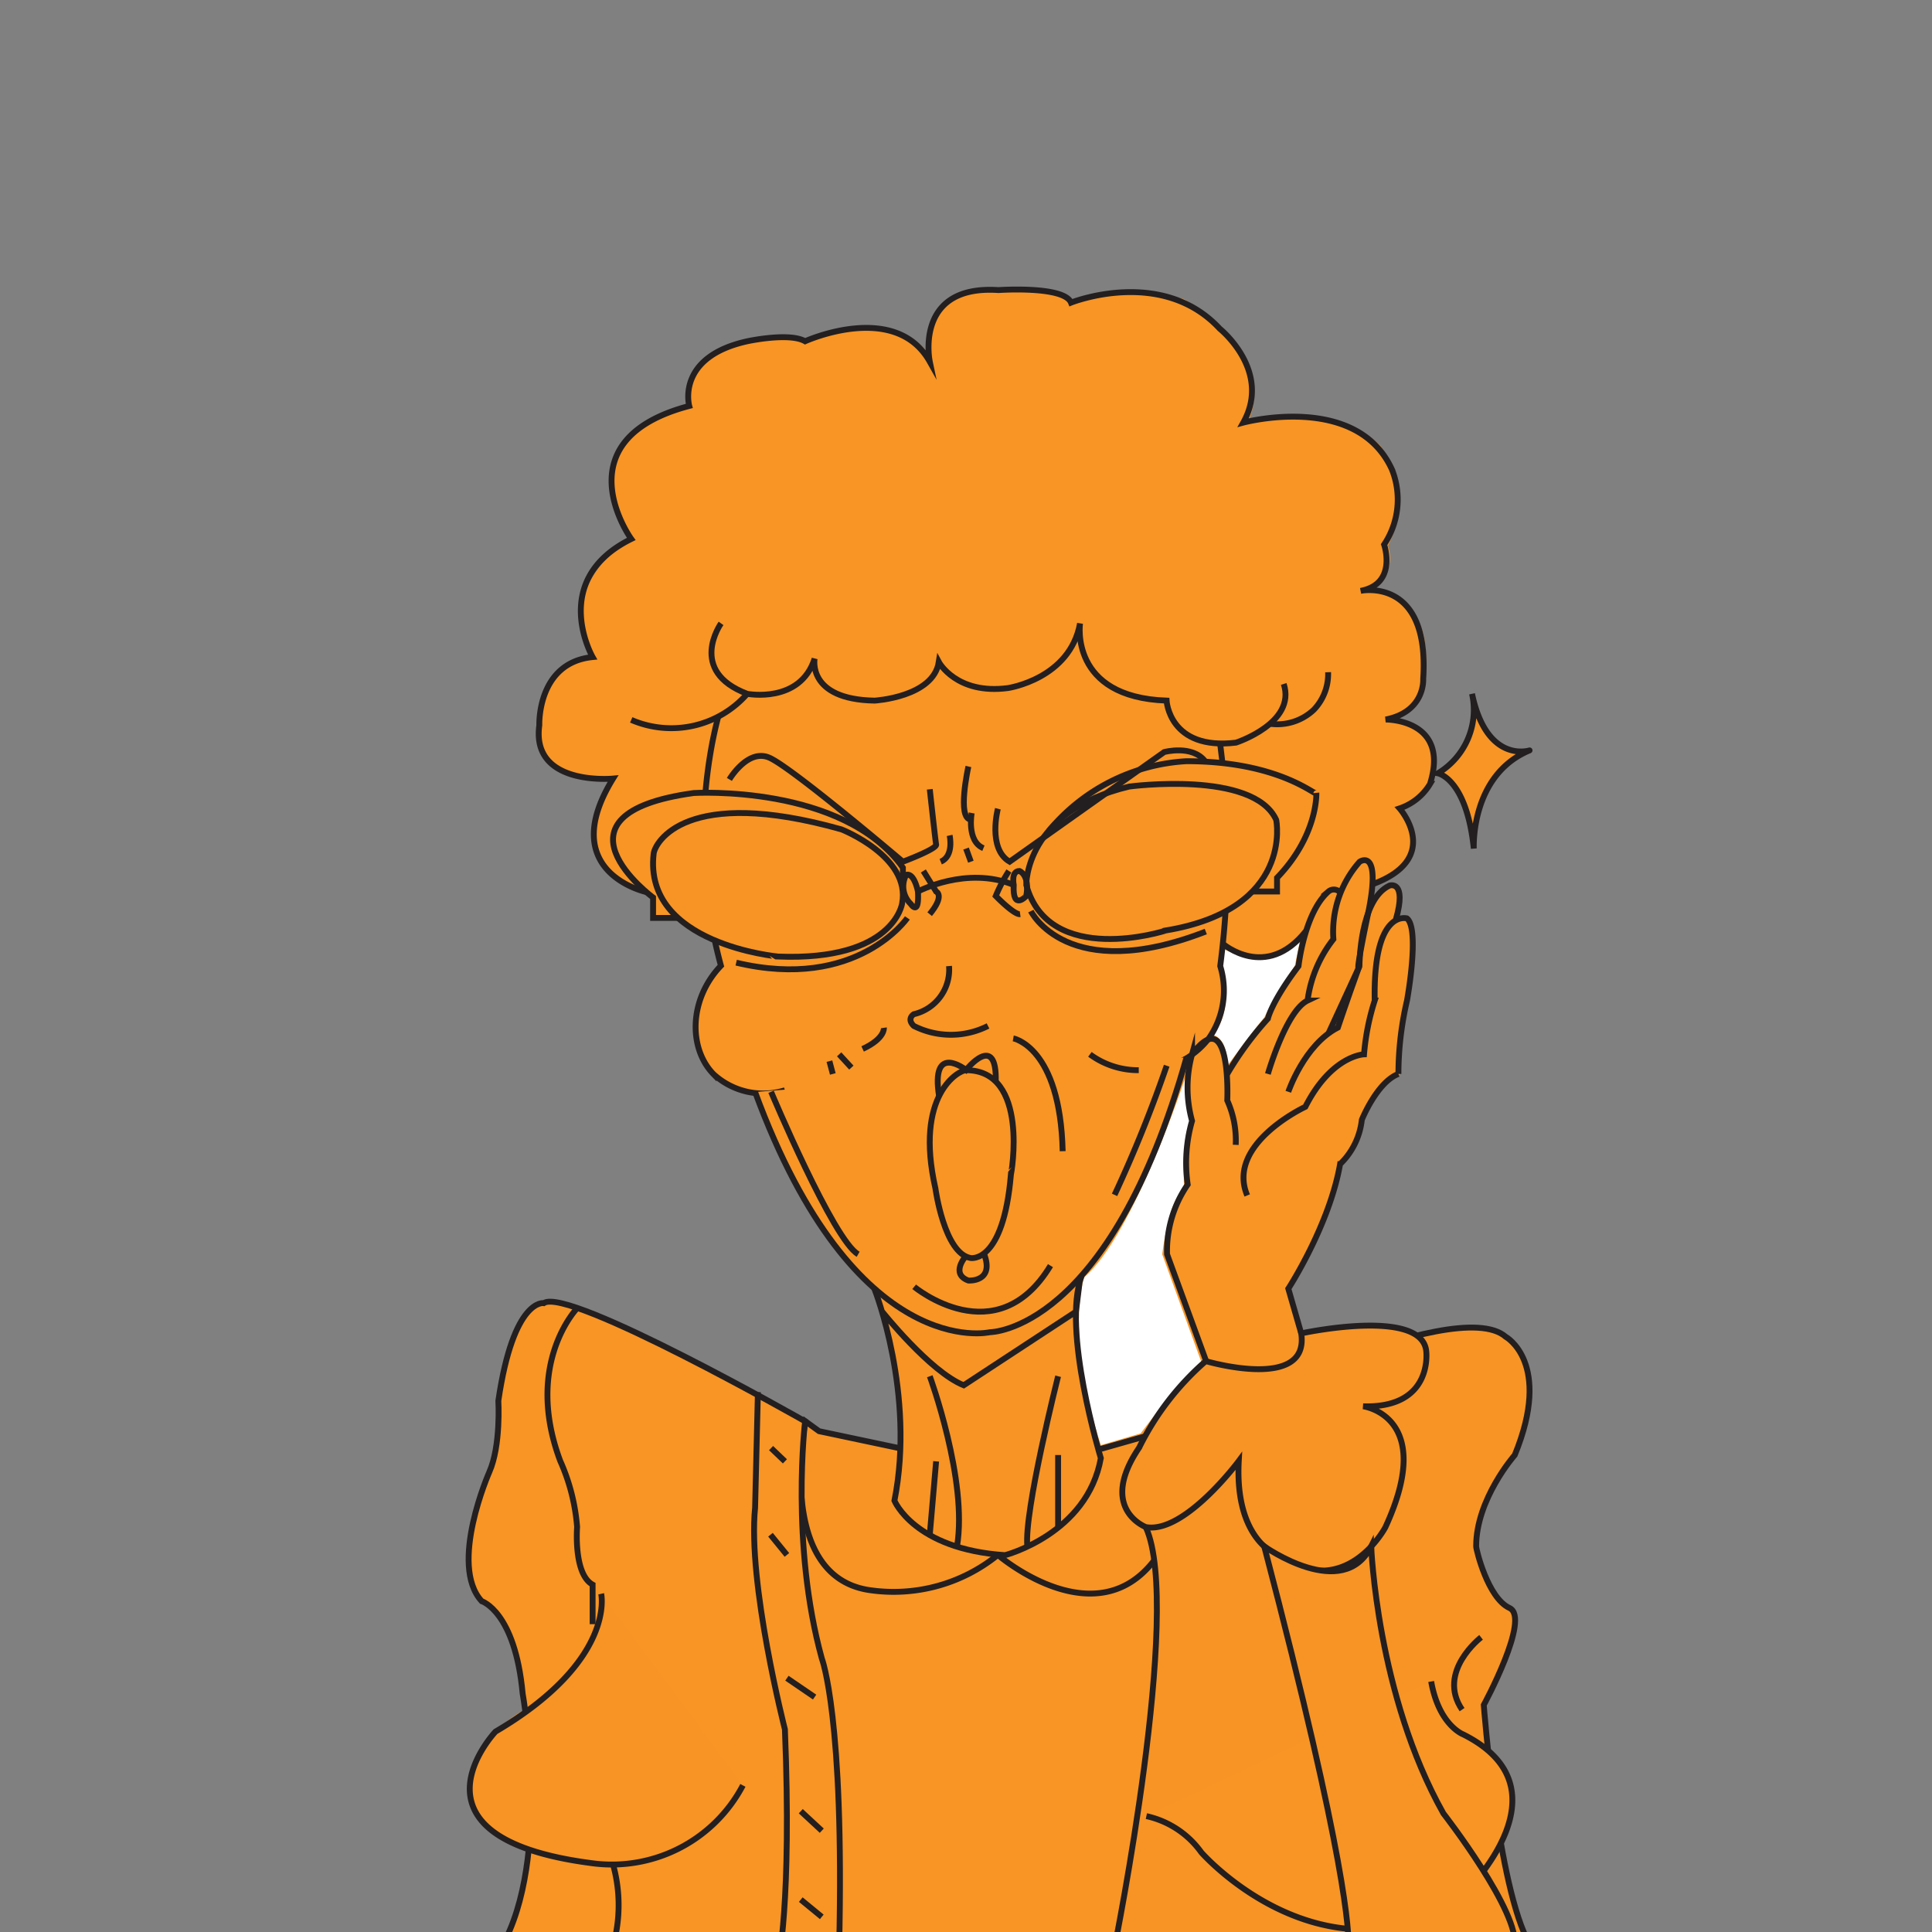 <svg xmlns="http://www.w3.org/2000/svg" viewBox="0 0 164.57 164.57"><rect x="0" y="0" width="164.57" height="164.57" fill="#808080" stroke="none"/><defs><style>.cls-1,.cls-3{fill:#f89525;}.cls-2{fill:#fff;}.cls-3,.cls-4,.cls-5{stroke:#231f20;stroke-miterlimit:10;stroke-width:0.5px;}.cls-4{fill:#f79425;}.cls-5{fill:none;}</style></defs><g id="Layer_3" data-name="Layer 3"><path class="cls-1" d="M131.29,167.31s-3.61-3.7-4.9-22.08c0,0,3.42-6,2.45-8.06,0,0-2.26-1-3.1-5.45,0,0-.58-2.49,3.29-7.78,0,0,5.8-14.09-8-10.27,0,0-3.55-1.67-9.22-.09l-1.1.13-.86-3.95s4.86-9,4.38-11a4.53,4.53,0,0,0,1.9-3.07l-.08-.51s1.49-3.52,3.17-3.59a47.22,47.22,0,0,1,.8-6.58c0-.2.69-5.57,0-7l-1,.13s.73-2.19-.1-2.75c0,0-.87-.3-1.7,1.13l-.42.18.37-1.45s5-1.33,2.5-6.17l-.21-.45s3.89-.93,2.49-5.6a4.63,4.63,0,0,0-3-1.81s3.32-1.19,2.35-7c0,0-.85-4.18-5-3.92a2.9,2.9,0,0,0,1.93-3.8,8.37,8.37,0,0,0-.65-8.54s-3.75-4.11-11.39-1.83c0,0,3.41-5.45-5.33-10.65a17.46,17.46,0,0,0-9.7.19s-1.2-2.21-9.61-.43a4.71,4.71,0,0,0-2,5.8s-1.75-5.49-10.82-2c0,0-10.55-1.79-9.87,5.51,0,0-10.58,1.65-4.94,11.33,0,0-6.88,3.54-3.29,10.06,0,0-5.54,1-4.59,6.65,0,0,0,4.19,6.33,3.7,0,0-4.52,5.74,1.55,9.39a2.7,2.7,0,0,1,1.65.75l.34,1.84,2,0a23.65,23.65,0,0,0,3.23,2l.3,1.91S58.81,87.81,60,90.21c0,0,.58,2.47,4.28,3,0,0,4.49,12,10.18,16.61a33.52,33.52,0,0,1,2.19,13.65l-7-1.48S49,110,46.32,111c0,0-2.71-.42-3.87,8.32,0,0,.32,5.15-1.58,8.26,0,0-2.13,6,.16,8.78,0,0,3.64,1,3.69,9.24,0,0-7.14,3.68-3.67,9.48a11.14,11.14,0,0,0,4,2.42s.9,3-3.85,11.79Z"/><path class="cls-1" d="M125.78,60.56a8.32,8.32,0,0,1-3.3,5.31h0s2.93.77,3.06,5.9h0s.07-6.71,4.75-7.85h0s-3.38.62-4.51-3.36"/><path class="cls-2" d="M101.07,91.48s-4.46,13.68-8.72,17.33c0,0-1.66,4.67,1.42,14.29l3.39-1s3.81-5.09,5.16-6.12L99,106.84s.54-4.71,1.86-5.57h0s-.22-5.06.62-5.79h0l-.43-4.32"/><path class="cls-2" d="M104.15,80.82l-.21,1.47s1.39,3.41-.62,5.87h0s1.23.15,1.23,2.62c0,0,2.62-3.54,3.14-4.1a35.74,35.74,0,0,1,2.6-4.39l.48-2.3s-2.26,2.72-6.62.83"/></g><g id="Layer_2" data-name="Layer 2"><path class="cls-3" d="M61.19,61c-.23.89-.44,1.82-.61,2.78a42.39,42.39,0,0,0,.83,18.48c-2.76,2.89-2.76,7.06-.63,9.24a6.28,6.28,0,0,0,6.08,1.37"/><path class="cls-3" d="M103.93,63.33c.06.46.11.92.17,1.39a73.4,73.4,0,0,1-.16,17.57,7.11,7.11,0,0,1-1,6.2,7,7,0,0,1-5.32,2.67"/><path class="cls-4" d="M93.77,123.42l8.17-2.32C99.55,145,85,132.45,85,132.45a14.1,14.1,0,0,1-10.91,3c-8.12-1.16-5.48-14.38-5.48-14.38l1.16.84,7,1.48"/><path class="cls-4" d="M75.15,111.73s4.06,5.11,6.94,6.27l9.56-6.27.87-7-12.78,4.77-5.24-1.67v2s3.5,8.88,1.69,18c0,0,1.68,4.13,9.42,4.64,0,0,7-1.8,8.16-8.26,0,0-3.36-11-1.63-15.54"/><path class="cls-5" d="M79.2,117.23s3.26,8.87,2.32,14.49"/><path class="cls-5" d="M90.13,117.23s-2.92,11.57-2.62,14.49"/><line class="cls-5" x1="90.13" y1="123.94" x2="90.13" y2="130.11"/><line class="cls-5" x1="79.74" y1="124.48" x2="79.2" y2="130.73"/><path class="cls-3" d="M101.07,90.07c-6.6,23.43-16.75,23.41-16.75,23.41s-11.48,2.7-20-20.46"/><path class="cls-5" d="M77.87,109.61s7,5.81,11.61-1.8"/><path class="cls-5" d="M82.29,91.16c-.61,0-4.42,2.07-2.61,10.07,0,0,.75,5.54,3,5.93,0,0,2.78.52,3.43-7.1C86.13,100.06,87.73,91.16,82.29,91.16Z"/><path class="cls-3" d="M89.34,70.77a16.39,16.39,0,0,1,11.73-5.93c8.06,0,11.12,3.1,11.06,2.71,0,0,.15,3.59-3.35,7.22v1.17h-2.07"/><path class="cls-3" d="M57.76,78.19H55.63V76.45s-9.63-7.1,3.47-8.9c0,0,12.72-.77,17.81,6.36v1.44"/><path class="cls-4" d="M55.68,72.71c.11-.92,2.71-5.81,16-2.06,0,0,5.93,2.32,5.16,6.32,0,0-.71,4.9-10.55,4.51C66.29,81.48,54.77,80.45,55.68,72.71Z"/><path class="cls-4" d="M87.42,75.38S87.29,69.1,96.19,67c0,0,10.58-1.42,12.52,2.84,0,0,1.55,7.61-9.42,9.42C99.29,79.29,89.35,82.44,87.42,75.38Z"/><path class="cls-5" d="M80.84,82.29a3.89,3.89,0,0,1-3,4.1s-.64.38,0,1a7,7,0,0,0,6.32,0"/><path class="cls-5" d="M62.13,66.39s1.18-2,2.69-2a1.72,1.72,0,0,1,.66.13c1.81.71,11.43,8.88,11.43,8.88s2.9-1.08,2.83-1.46-.54-4.71-.54-4.71"/><path class="cls-5" d="M80.89,71.16s.4,1.76-.76,2.24"/><line class="cls-5" x1="82.29" y1="72.28" x2="82.7" y2="73.4"/><path class="cls-5" d="M82.49,65.29s-1,4.45.21,4.52"/><path class="cls-5" d="M82.77,69.25s-.45,2.41,1,3"/><path class="cls-5" d="M85,68.89s-.9,3.39,1,4.51l13.17-9.34s2.38-.64,3.48.78"/><path class="cls-5" d="M78.19,75.94s-.3-1.61-1-1.42A2.08,2.08,0,0,0,77.58,77S78.32,78.13,78.19,75.94Z"/><path class="cls-5" d="M86.35,75.38s-.25-1.18.49-1.19c0,0,.9.33.58,2.13C87.42,76.32,86.23,77.64,86.35,75.38Z"/><path class="cls-5" d="M78.19,75.94s4.12-2.21,8.16-.56"/><path class="cls-5" d="M75.29,87.55s.13.9-1.81,1.8"/><line class="cls-5" x1="70.65" y1="90.39" x2="70.94" y2="91.48"/><line class="cls-5" x1="71.48" y1="89.81" x2="72.52" y2="90.94"/><path class="cls-5" d="M92.84,89.81A6.93,6.93,0,0,0,97,91.16"/><path class="cls-5" d="M65.68,93S71,105.66,73.1,106.84"/><path class="cls-5" d="M99.38,90.78a113.49,113.49,0,0,1-4.44,11"/><path class="cls-5" d="M86.31,88.45s4,.71,4.21,9.61"/><path class="cls-5" d="M78.65,74.19l1.09,1.75s.78.32-.55,1.93"/><path class="cls-5" d="M85.94,74.19a13.36,13.36,0,0,0-1.12,2.13s1.56,1.62,2.08,1.55"/><path class="cls-5" d="M77.29,78.19S73,84.45,62.71,82"/><path class="cls-5" d="M87.81,77.61s3.09,6.33,14.9,1.74"/><path class="cls-3" d="M42.71,165.87c4.32-7.61,1.81-21.61,1.81-21.61-.65-7-3.49-7.87-3.49-7.87-2.84-3.1.65-11,.65-11,1-2.26.77-6.07.77-6.07,1.29-8.77,3.87-8.32,3.87-8.32,2.07-1.42,22.26,10.07,22.26,10.07S67.32,131.53,70,141.26c0,0,1.94,5,1.48,24.61Z"/><path class="cls-4" d="M101.94,121.1s22-11,26.32-7.23c0,0,4,2.19.77,10.07,0,0-3.29,3.73-3.29,7.78,0,.28,1,4.41,2.84,5.25s-2.19,8.26-2.19,8.26,1.16,15.48,3.9,20.38l-35.35.26s5.82-28.87,2.67-35.76"/><path class="cls-5" d="M66.27,167.31s1.19-5.14.59-20c0,0-3.19-12.45-2.54-18.88l.24-9.85"/><path class="cls-4" d="M51.21,135.76s1.29,5.68-9,11.74c0,0-8.54,9,8.07,11.19a12.62,12.62,0,0,0,13-6.61"/><path class="cls-4" d="M102.71,115.94s8.87,2.62,8.13-2.36c0,0,10.28-2.24,10.65,1.52,0,0,.62,4.87-5.38,4.69,0,0,6.29.82,1.89,10.32,0,0-3.38,6.38-9.22,2.34,0,0-3.62-1.27-3.26-8,0,0-4.62,6.22-7.91,5.63,0,0-4.11-1.54-.58-6.76A23.65,23.65,0,0,1,102.71,115.94Z"/><path class="cls-3" d="M97.65,154.7a7.81,7.81,0,0,1,4.68,3.09s9.37,10.72,21.15,4.78c0,0,11.21-9.8,1.16-14.83,0,0-2.07-.77-2.73-4.51"/><path class="cls-4" d="M114.88,165.87c0-1.3-.07-7-7.19-34.15,0,0,6.73,4.78,9.11,0,0,0,.47,12.64,6.15,22.75,0,0,6.61,8.49,6.06,11.4Z"/><path class="cls-5" d="M49.16,111.44s-4.55,4.69-1.44,13a17.07,17.07,0,0,1,1.44,5.63s-.33,4,1.32,4.91v3.37"/><line class="cls-5" x1="65.68" y1="123.35" x2="66.86" y2="124.48"/><line class="cls-5" x1="65.63" y1="130.73" x2="67.03" y2="132.45"/><line class="cls-5" x1="67.03" y1="142.95" x2="69.39" y2="144.56"/><line class="cls-5" x1="68.21" y1="154.28" x2="70" y2="155.94"/><line class="cls-5" x1="68.21" y1="161.81" x2="70" y2="163.28"/><path class="cls-5" d="M110.84,113.58l-1.1-3.81s3.49-5.36,4.41-10.61A6.17,6.17,0,0,0,116,95.39s1.29-3.22,3.12-3.91a27.59,27.59,0,0,1,.73-6.25s1.11-6.06,0-7c0,0-2.9-.86-2.75,7a20.37,20.37,0,0,0-.91,4.58s-2.76.07-5,4.47c0,0-6.79,3.16-4.95,7.55"/><path class="cls-5" d="M109.74,93s1.35-4,4.22-5.47c0,0,.74-2.22,1.84-5.26,0,0,0-5.67,2.57-6.84,0,0,1.5-.49.53,2.9"/><path class="cls-5" d="M108,91.48s1.55-5.38,3.38-6.25A10.71,10.71,0,0,1,113.58,80a9,9,0,0,1,2.23-6.59s1.93-1.36.71,4.47-.72,4.42-.72,4.42l-2.67,5.79"/><path class="cls-5" d="M104.54,91.48A28.55,28.55,0,0,1,108,86.77s.29-1.42,2.61-4.48c0,0,.5-4.56,2.55-6.35a.7.7,0,0,1,1,.09"/><path class="cls-5" d="M105.26,97.52a8.25,8.25,0,0,0-.72-3.78s.38-8.44-3-3.93a10.71,10.71,0,0,0,0,5.67,12.94,12.94,0,0,0-.37,5.42,10,10,0,0,0-1.76,5.94l3.33,9.1"/><path class="cls-5" d="M52.22,158.82a12.85,12.85,0,0,1-.55,8.49"/><path class="cls-5" d="M126.16,139.47s-3.81,2.93-1.62,6.16"/><path class="cls-5" d="M125.39,59.1a6.29,6.29,0,0,1-2.91,6.77s2.44.43,3.06,6.41c0,0-.32-6.25,4.75-8.36C130.29,63.92,126.65,65.1,125.39,59.1Z"/><path class="cls-5" d="M61.42,53.1s-2.9,4.06,2.23,6c0,0,4.51.87,5.74-3,0,0-.67,3.48,5.11,3.58,0,0,5-.29,5.47-3.29,0,0,1.49,2.8,5.89,2.22,0,0,5.27-.77,6.14-5.51,0,0-.94,6.29,7.37,6.58,0,0,.22,4.26,5.91,3.58,0,0,5.16-1.67,4.07-5"/><path class="cls-5" d="M113.13,57.26a4.39,4.39,0,0,1-1.22,3.2,4.53,4.53,0,0,1-3.74,1.19"/><path class="cls-5" d="M63.65,59.1a8.6,8.6,0,0,1-9.88,2.22"/><path class="cls-5" d="M55.11,76s-7.84-1.64-2.89-9.68c0,0-7,.68-6.28-4.54,0,0-.21-5.33,4.54-5.81,0,0-3.77-6.58,3.29-10.06,0,0-6.09-8.42,4.94-11.33,0,0-1.16-4.16,4.94-5.51,0,0,3.58-.78,4.93,0,0,0,7.68-3.49,10.62,1.74,0,0-1.39-6.58,5.85-6.1,0,0,5.6-.39,6.18,1.07,0,0,7.74-3.1,12.67,2.22,0,0,4.47,3.58,2,8,0,0,9.67-2.61,12.67,4a6.92,6.92,0,0,1-.67,6.39s1.16,3.34-2,3.94c0,0,5.91-1.26,5.33,7.51,0,0,.19,2.78-3.2,3.45,0,0,5.52-.06,3.78,5.49a4.79,4.79,0,0,1-2.59,2.08s3.75,4.23-2.3,6.46"/><path class="cls-5" d="M104.15,80.38s3.69,3.21,7.08-1.06"/><path class="cls-5" d="M84.82,92.14c.11-4.31-2.53-1-2.53-1S79.23,88.72,80,93.43"/><path class="cls-5" d="M82.27,107s-1.35,1.5.22,2.08c0,0,2.28.16,1.32-2.31"/></g></svg>